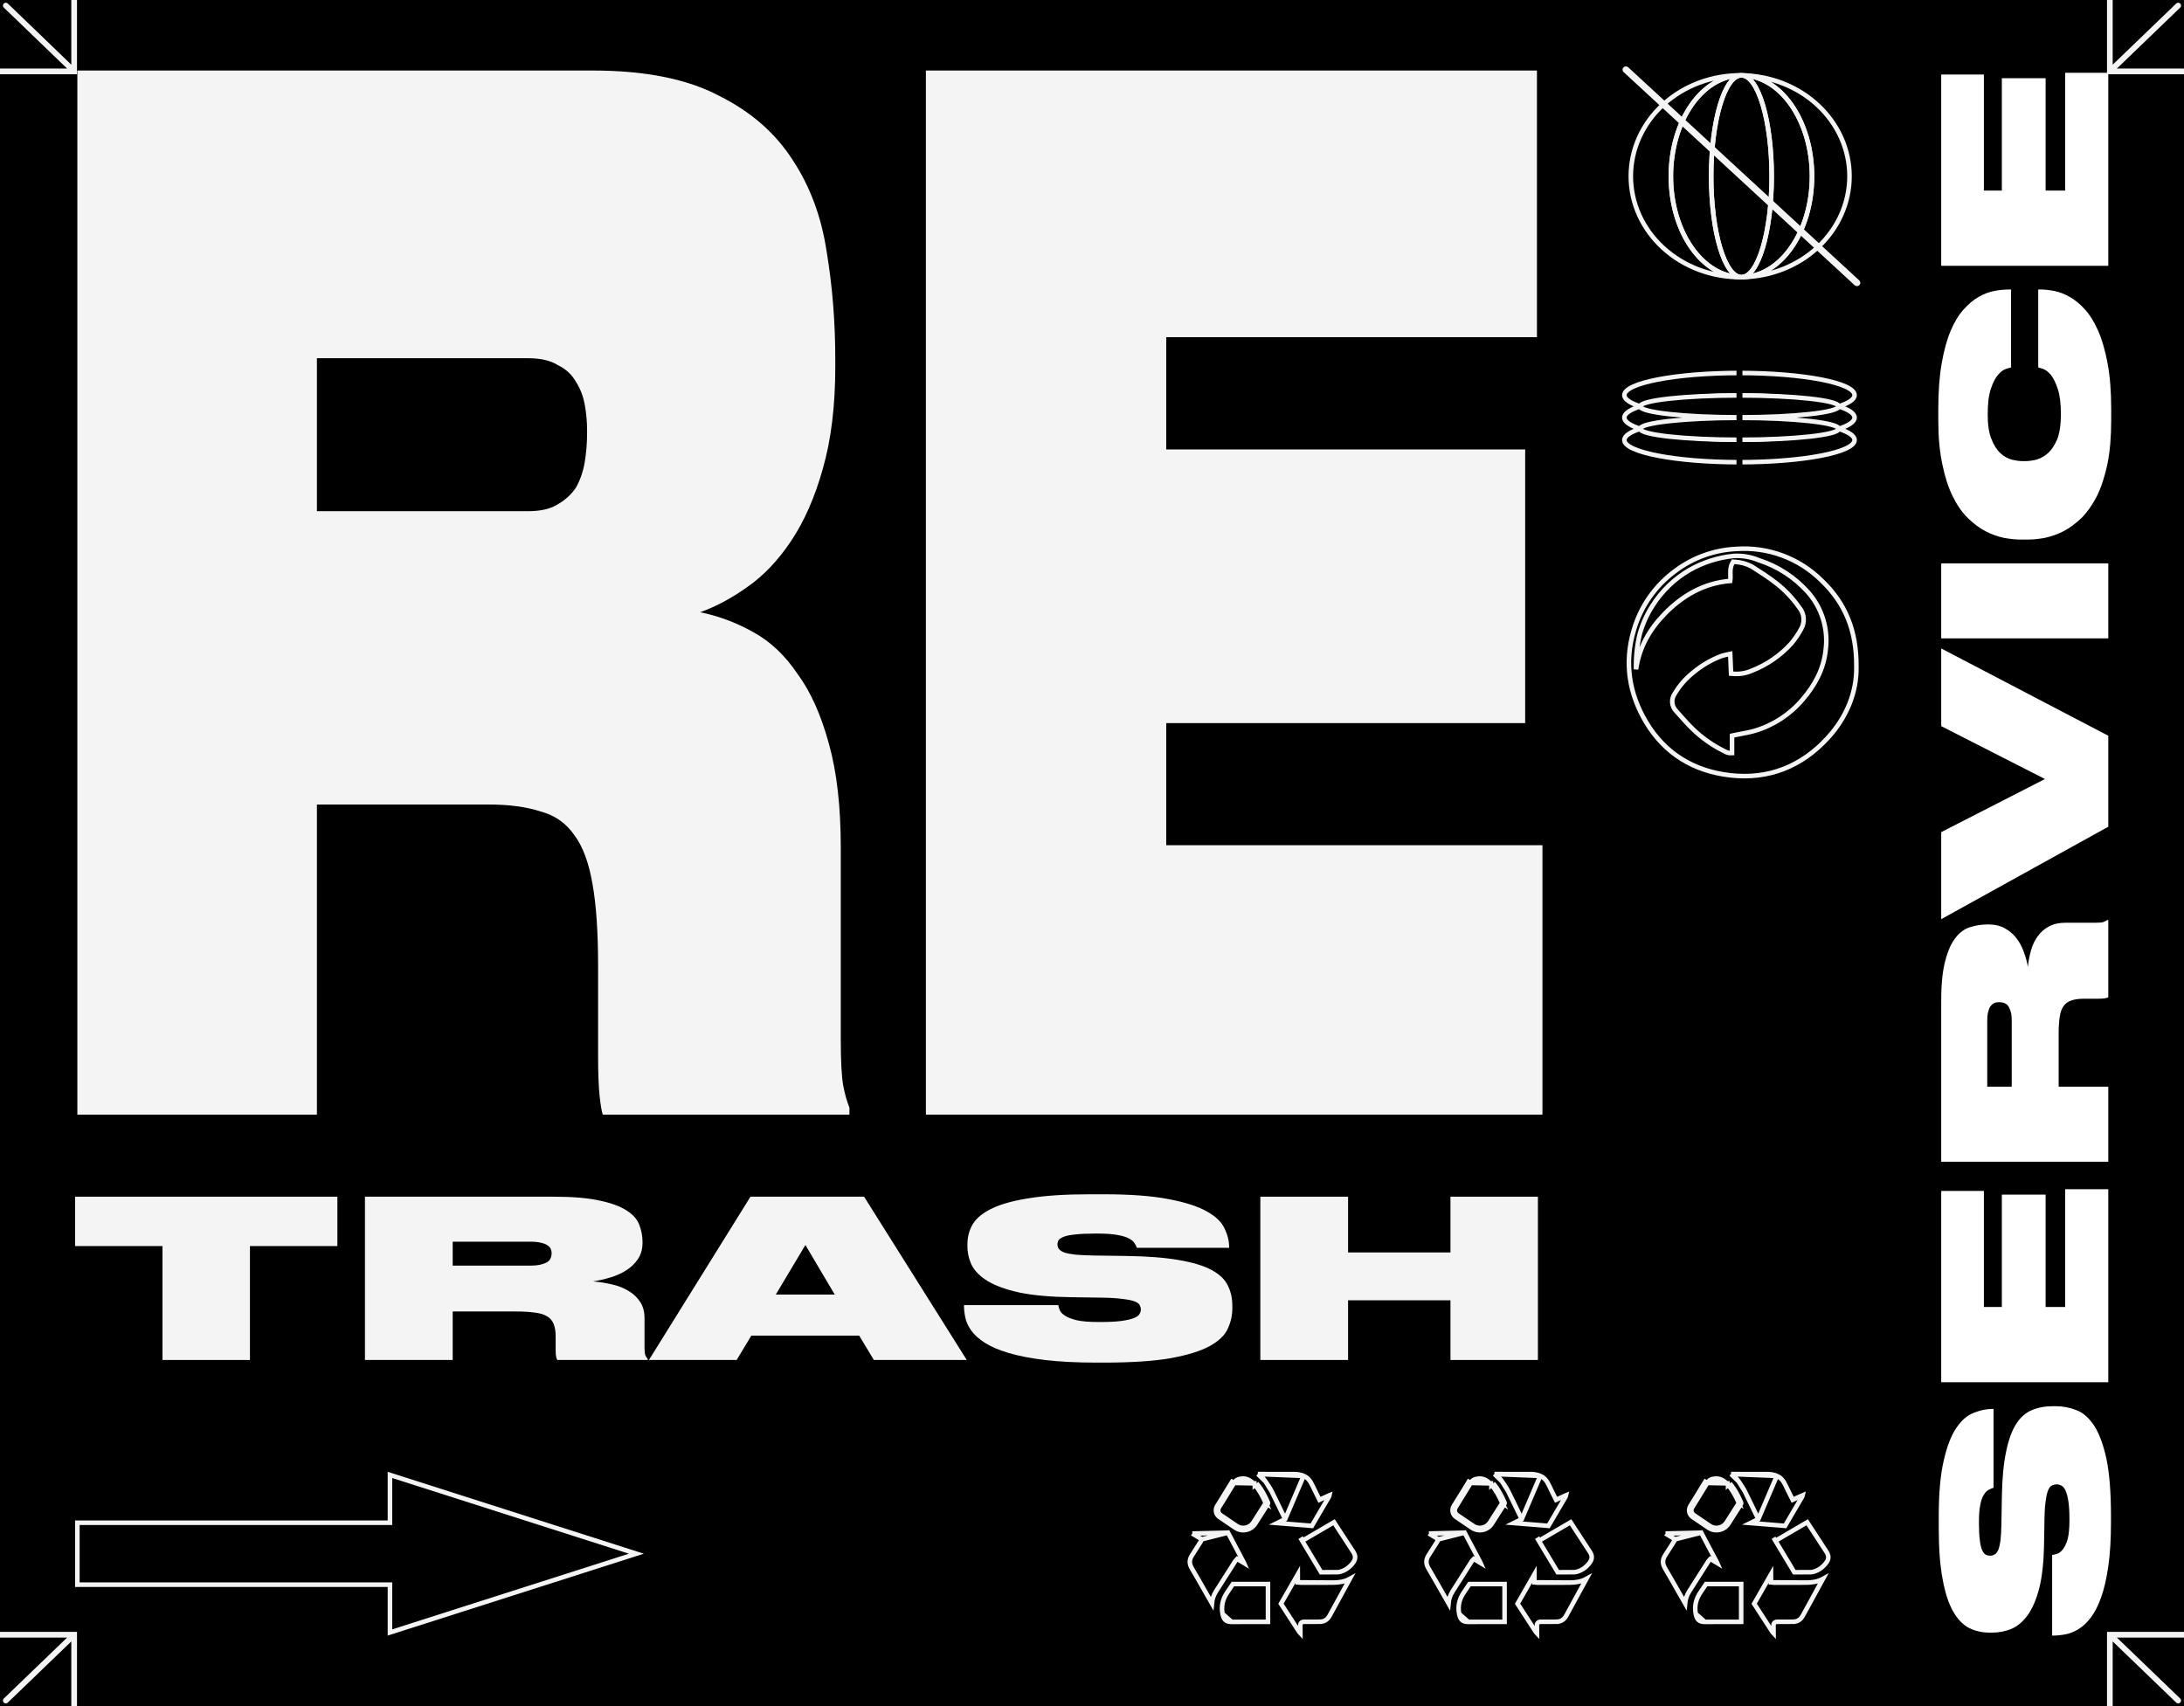 <svg width="960" height="750" viewBox="0 0 960 750" fill="none" xmlns="http://www.w3.org/2000/svg">
<rect x="0" y="0" width="960" height="750" fill="#808080" stroke="none"/>
<g clip-path="url(#clip0_58_67)">
<rect width="960" height="750" fill="black"/>
<path d="M139.299 224.718H232.17C237.694 224.718 242.067 223.69 245.289 221.633C248.741 219.577 251.388 217.109 253.229 214.23C255.071 210.94 256.337 207.238 257.027 203.125C257.718 199.012 258.063 194.694 258.063 190.169V189.552C258.063 185.44 257.718 181.532 257.027 177.831C256.337 174.129 255.071 170.839 253.229 167.96C251.388 164.669 248.741 162.202 245.289 160.556C242.067 158.5 237.694 157.472 232.17 157.472H139.299V224.718ZM307.778 269.137C315.834 270.782 323.544 273.661 330.909 277.774C338.505 281.887 345.064 288.056 350.588 296.282C356.342 304.097 360.945 314.379 364.398 327.129C367.85 339.468 369.576 354.685 369.576 372.782V457.302C369.576 466.351 369.922 472.931 370.612 477.044C371.303 480.746 372.223 484.036 373.374 486.915V490H264.968C264.507 488.766 264.047 486.093 263.587 481.98C263.126 477.867 262.896 471.698 262.896 463.472V424.605C262.896 409.798 262.091 397.871 260.48 388.823C258.868 379.363 256.222 372.165 252.539 367.23C248.856 361.883 243.908 358.387 237.693 356.742C231.479 354.685 223.769 353.657 214.562 353.657H139.299V490H34V31H260.48C283.496 31 302.024 34.702 316.064 42.105C330.104 49.097 340.921 58.556 348.517 70.484C356.112 82 361.06 95.367 363.362 110.585C365.894 125.802 367.16 141.637 367.16 158.089V161.173C367.16 178.448 365.318 193.46 361.636 206.21C358.183 218.548 353.58 229.036 347.826 237.673C342.072 246.31 335.627 253.097 328.492 258.032C321.588 262.968 314.683 266.669 307.778 269.137Z" fill="#F4F4F4"/>
<path d="M675.583 31V148.218H512.628V197.573H670.405V317.875H512.628V371.548H678V490H406.984V31H675.583Z" fill="#F4F4F4"/>
<path d="M71.433 547.769H33V526.061H148.299V547.769H109.866V597.842H71.433V547.769Z" fill="#F4F4F4"/>
<path d="M198.984 556.356H232.992C235.015 556.356 236.616 556.195 237.796 555.874C239.06 555.552 240.03 555.166 240.704 554.716C241.378 554.201 241.842 553.622 242.095 552.979C242.347 552.336 242.474 551.661 242.474 550.953V550.857C242.474 550.213 242.347 549.602 242.095 549.023C241.842 548.445 241.378 547.93 240.704 547.48C240.03 546.965 239.06 546.579 237.796 546.322C236.616 546 235.015 545.84 232.992 545.84H198.984V556.356ZM260.679 563.302C263.629 563.56 266.452 564.01 269.149 564.653C271.931 565.296 274.333 566.261 276.356 567.548C278.463 568.77 280.148 570.378 281.413 572.372C282.677 574.301 283.309 576.681 283.309 579.511V592.729C283.309 594.144 283.435 595.173 283.688 595.816C283.941 596.395 284.278 596.91 284.7 597.36V597.842H245.002C244.834 597.649 244.665 597.231 244.497 596.588C244.328 595.945 244.244 594.98 244.244 593.694V587.615C244.244 585.3 243.949 583.435 243.359 582.02C242.769 580.54 241.8 579.415 240.451 578.643C239.103 577.807 237.29 577.26 235.015 577.003C232.739 576.681 229.916 576.52 226.544 576.52H198.984V597.842H160.424V526.061H243.359C251.787 526.061 258.572 526.64 263.713 527.798C268.855 528.891 272.816 530.371 275.597 532.236C278.378 534.037 280.191 536.127 281.033 538.507C281.961 540.887 282.424 543.363 282.424 545.936V546.419C282.424 549.12 281.75 551.468 280.401 553.462C279.137 555.391 277.451 557.031 275.344 558.382C273.237 559.733 270.877 560.794 268.265 561.566C265.736 562.338 263.208 562.917 260.679 563.302Z" fill="#F4F4F4"/>
<path d="M354.025 547.287L341.003 569.091H366.92L354.025 547.287ZM377.666 587.133H330.257L323.809 597.842H285.25L329.878 526.061H379.816L424.949 597.842H384.114L377.666 587.133Z" fill="#F4F4F4"/>
<path d="M482.136 599C473.286 599 465.658 598.614 459.253 597.842C452.931 597.07 447.622 596.041 443.323 594.755C439.025 593.468 435.569 591.989 432.956 590.317C430.344 588.645 428.363 586.876 427.014 585.01C425.666 583.145 424.781 581.28 424.36 579.415C423.938 577.485 423.727 575.684 423.727 574.012V573.722H465.195C465.279 574.365 465.49 575.105 465.827 575.941C466.164 576.777 466.922 577.581 468.102 578.353C469.282 579.125 471.01 579.801 473.286 580.379C475.646 580.894 478.849 581.151 482.894 581.151H483.653C487.53 581.151 490.648 580.99 493.008 580.669C495.368 580.347 497.18 579.929 498.444 579.415C499.709 578.9 500.509 578.321 500.846 577.678C501.268 577.035 501.479 576.392 501.479 575.748C501.479 575.041 501.31 574.365 500.973 573.722C500.636 573.079 499.877 572.532 498.697 572.082C497.517 571.632 495.789 571.278 493.514 571.021C491.322 570.699 488.33 570.506 484.538 570.442L471.01 570.249C461.739 570.12 454.154 569.445 448.254 568.223C442.354 566.937 437.676 565.264 434.221 563.206C430.849 561.148 428.489 558.8 427.141 556.163C425.877 553.526 425.244 550.728 425.244 547.769V546.997C425.244 543.717 426.045 540.726 427.647 538.025C429.332 535.323 432.24 533.008 436.37 531.078C440.5 529.149 446.02 527.669 452.931 526.64C459.843 525.547 468.566 525 479.101 525H485.043C496.843 525 506.367 525.708 513.615 527.123C520.864 528.473 526.469 530.274 530.43 532.525C534.391 534.712 537.004 537.221 538.268 540.051C539.617 542.817 540.291 545.582 540.291 548.348V548.541H499.709C499.54 547.898 499.203 547.223 498.697 546.515C498.276 545.743 497.433 545.036 496.169 544.392C494.989 543.749 493.261 543.235 490.985 542.849C488.794 542.463 485.928 542.27 482.388 542.27H481.503C477.879 542.27 474.972 542.399 472.78 542.656C470.589 542.849 468.903 543.17 467.723 543.621C466.543 544.071 465.743 544.585 465.321 545.164C464.984 545.743 464.815 546.386 464.815 547.094C464.815 547.801 465.026 548.445 465.448 549.023C465.869 549.602 466.628 550.117 467.723 550.567C468.903 550.953 470.547 551.275 472.654 551.532C474.761 551.725 477.5 551.854 480.871 551.918L494.778 552.111C504.386 552.239 512.225 552.851 518.293 553.944C524.361 554.973 529.123 556.42 532.579 558.286C536.035 560.151 538.395 562.402 539.659 565.039C541.007 567.676 541.682 570.667 541.682 574.012V575.169C541.682 578.257 541.007 581.248 539.659 584.142C538.395 586.972 535.74 589.513 531.694 591.764C527.648 593.951 521.917 595.72 514.5 597.07C507.083 598.357 497.264 599 485.043 599H482.136Z" fill="#F4F4F4"/>
<path d="M554 526.061H592.56V550.567H637.567V526.061H676V597.842H637.567V571.6H592.56V597.842H554V526.061Z" fill="#F4F4F4"/>
<path d="M734.465 77.483C734.465 52.984 748.357 33.128 765.489 33.128C759.128 33.058 752.815 34.154 746.916 36.351C741.017 38.549 735.65 41.804 731.125 45.93C726.6 50.055 723.007 54.968 720.555 60.384C718.103 65.8 716.841 71.611 716.841 77.48C716.841 83.349 718.103 89.16 720.555 94.576C723.007 99.992 726.6 104.905 731.125 109.03C735.65 113.156 741.017 116.411 746.916 118.609C752.815 120.806 759.128 121.902 765.489 121.832C748.336 121.832 734.465 101.976 734.465 77.483Z" stroke="#F4F4F4" stroke-width="2" stroke-miterlimit="10"/>
<path d="M765.466 33.127C782.557 33.127 796.484 52.983 796.484 77.482C796.484 101.981 782.592 121.831 765.466 121.831C778.116 121.691 790.197 116.957 799.089 108.655C807.981 100.352 812.968 89.151 812.968 77.479C812.968 65.807 807.981 54.605 799.089 46.303C790.197 38 778.116 33.266 765.466 33.127Z" stroke="#F4F4F4" stroke-width="2" stroke-miterlimit="10"/>
<path d="M752.161 77.482C752.161 52.983 758.116 33.127 765.465 33.127C748.333 33.127 734.441 52.983 734.441 77.482C734.441 101.981 748.333 121.831 765.465 121.831C758.116 121.831 752.161 101.974 752.161 77.482Z" stroke="#F4F4F4" stroke-width="2" stroke-miterlimit="10"/>
<path d="M796.484 77.482C796.484 52.983 782.592 33.127 765.466 33.127C772.808 33.127 778.763 52.983 778.763 77.482C778.763 101.981 772.808 121.831 765.466 121.831C782.592 121.831 796.484 101.974 796.484 77.482Z" stroke="#F4F4F4" stroke-width="2" stroke-miterlimit="10"/>
<path d="M765.459 121.837C772.803 121.837 778.756 101.979 778.756 77.482C778.756 52.985 772.803 33.127 765.459 33.127C758.115 33.127 752.162 52.985 752.162 77.482C752.162 101.979 758.115 121.837 765.459 121.837Z" stroke="#F4F4F4" stroke-width="2" stroke-miterlimit="10"/>
<path d="M715.03 30.316C714.84 30.141 714.533 30.141 714.343 30.316C714.154 30.491 714.154 30.775 714.343 30.95L815.896 124.644C816.085 124.819 816.393 124.819 816.582 124.644C816.772 124.469 816.772 124.185 816.582 124.01L715.03 30.316Z" stroke="#F4F4F4" stroke-width="2" stroke-miterlimit="10"/>
<path d="M32.594 0V31.387H0M2.558 2.45L31.61 30.425" stroke="#F4F4F4" stroke-width="2.5" stroke-linecap="round"/>
<path d="M927.406 0V31.387H960M957.442 2.45L928.39 30.425" stroke="#F4F4F4" stroke-width="2.5" stroke-linecap="round"/>
<path d="M927.406 750V718.613H960M957.442 747.55L928.39 719.575" stroke="#F4F4F4" stroke-width="2.5" stroke-linecap="round"/>
<path d="M32.594 750V718.613H0M2.558 747.55L31.61 719.575" stroke="#F4F4F4" stroke-width="2.5" stroke-linecap="round"/>
<path d="M815.205 183.572C815.205 181.773 812.658 180.09 808.236 178.639C799.444 181.517 783.202 183.451 764.602 183.451C746.003 183.451 729.767 181.517 720.968 178.639C716.546 180.09 714 181.773 714 183.572C714 185.372 716.546 187.06 720.968 188.506C729.76 185.628 746.003 183.693 764.602 183.693C783.202 183.693 799.444 185.628 808.236 188.506C812.658 187.06 815.205 185.372 815.205 183.572Z" fill="black" stroke="#F4F4F4" stroke-width="2"/>
<path d="M720.975 188.506C716.553 189.957 714.006 191.635 714.006 193.439C714.006 198.818 736.657 203.181 764.602 203.181C792.547 203.181 815.204 198.828 815.204 193.439C815.204 191.635 812.658 189.952 808.236 188.506C799.444 191.384 783.202 193.319 764.602 193.319C746.002 193.319 729.767 191.369 720.975 188.506Z" fill="black" stroke="#F4F4F4" stroke-width="2"/>
<path d="M764.603 193.319C788.701 193.319 808.236 191.164 808.236 188.506C808.236 185.848 788.701 183.693 764.603 183.693C740.504 183.693 720.969 185.848 720.969 188.506C720.969 191.164 740.504 193.319 764.603 193.319Z" fill="black" stroke="#F4F4F4" stroke-width="2"/>
<path d="M808.236 178.638C812.658 177.187 815.204 175.509 815.204 173.709C815.204 168.326 792.547 163.963 764.602 163.963C736.657 163.963 714.006 168.316 714.006 173.709C714.006 175.509 716.553 177.192 720.975 178.638C729.767 175.76 746.009 173.83 764.609 173.83C783.208 173.83 799.444 175.76 808.236 178.638Z" fill="black" stroke="#F4F4F4" stroke-width="2"/>
<path d="M764.603 183.452C788.701 183.452 808.236 181.297 808.236 178.639C808.236 175.981 788.701 173.826 764.603 173.826C740.504 173.826 720.969 175.981 720.969 178.639C720.969 181.297 740.504 183.452 764.603 183.452Z" fill="black" stroke="#F4F4F4" stroke-width="2"/>
<path d="M764.602 153.966C764.257 153.966 763.926 154.068 763.681 154.249C763.437 154.431 763.3 154.677 763.3 154.933V212.216C763.3 212.473 763.437 212.719 763.681 212.9C763.926 213.082 764.257 213.184 764.602 213.184C764.948 213.184 765.279 213.082 765.523 212.9C765.768 212.719 765.905 212.473 765.905 212.216V154.928C765.905 154.672 765.768 154.426 765.523 154.244C765.279 154.063 764.948 153.961 764.602 153.961V153.966Z" fill="black"/>
<path d="M719.14 294.225C719.009 289.112 719.531 284.001 720.695 279.015C721.911 274.553 723.797 270.301 726.29 266.403L726.29 266.403L726.294 266.396C730.365 259.914 735.94 254.506 742.548 250.632C748.521 247.221 755.142 245.096 761.987 244.392C765.785 244.15 769.587 244.789 773.097 246.257L773.136 246.273L773.175 246.286C781.497 248.976 788.948 253.837 794.757 260.365C797.799 263.813 800.063 267.873 801.395 272.271C802.728 276.67 803.097 281.303 802.479 285.856L802.477 285.87L802.476 285.883C801.577 294.19 797.781 301.183 792.372 307.48L792.366 307.487C786.862 314.019 779.566 318.8 771.374 321.243L771.374 321.243C769.507 321.8 767.602 322.16 765.542 322.548C764.453 322.754 763.321 322.967 762.128 323.223L761.337 323.392V324.2V331.069C760.196 331.154 759.05 330.879 758.066 330.272L758.024 330.246L757.98 330.225C752.833 327.712 748.12 324.399 744.014 320.41L744.009 320.405C742.149 318.623 740.443 316.7 738.709 314.744C738.093 314.05 737.473 313.351 736.842 312.653L736.824 312.634L736.806 312.615C735.807 311.621 735.192 310.306 735.07 308.903C734.948 307.501 735.327 306.1 736.14 304.949L736.163 304.916L736.184 304.882C738.191 301.497 740.779 298.491 743.83 296.001L743.839 295.994L743.848 295.986C747.651 292.731 751.987 290.155 756.667 288.371C757.94 287.992 759.23 287.677 760.534 287.428C760.581 288.509 760.627 289.537 760.672 290.545C760.742 292.112 760.81 293.633 760.875 295.237L760.91 296.119L761.79 296.193C764.617 296.431 767.458 295.96 770.056 294.823C776.647 292.246 782.553 288.182 787.311 282.949L787.324 282.935L787.336 282.921C789.03 280.913 790.509 278.733 791.75 276.419C792.583 274.952 792.944 273.265 792.787 271.586C792.63 269.919 791.968 268.34 790.891 267.059C788.08 263.046 784.693 259.467 780.839 256.439L780.838 256.438C777.436 253.775 773.76 251.428 770.157 249.128L770.047 249.057L770.009 249.033L769.97 249.013C767.638 247.801 765.072 247.107 762.446 246.977L761.827 246.946L761.524 247.487C760.639 249.069 760.586 250.657 760.614 252.076C760.619 252.308 760.626 252.533 760.632 252.754C760.659 253.684 760.683 254.528 760.555 255.371C749.043 256.28 739.492 261.812 731.618 269.927C724.982 276.766 720.479 284.735 719.14 294.225ZM736.63 250.795C727.68 257.262 721.163 266.542 718.122 277.148C713.915 291.384 716.091 304.888 723.512 317.385L723.512 317.386C731.827 331.356 744.651 339.037 760.626 340.83C777.595 342.748 792.038 336.807 803.43 324.369L803.43 324.368C811.843 315.178 816.246 304.063 815.989 292.92C816.092 277.161 811.082 265.095 800.746 255.241C795.851 250.372 789.966 246.608 783.489 244.204C777.013 241.801 770.095 240.813 763.204 241.308C753.597 241.753 744.343 245.057 736.63 250.795Z" stroke="#F4F4F4" stroke-width="2"/>
<path d="M927.901 669.063C927.901 676.629 927.507 683.15 926.717 688.627C925.927 694.031 924.874 698.571 923.558 702.246C922.242 705.921 920.729 708.876 919.018 711.109C917.307 713.343 915.498 715.037 913.59 716.19C911.681 717.343 909.773 718.099 907.865 718.46C905.891 718.82 904.049 719 902.338 719L902.042 719L902.042 683.547C902.7 683.475 903.456 683.295 904.312 683.006C905.167 682.718 905.99 682.07 906.779 681.061C907.569 680.052 908.26 678.575 908.852 676.629C909.378 674.611 909.642 671.873 909.642 668.414L909.642 667.766C909.642 664.451 909.477 661.785 909.148 659.767C908.819 657.75 908.391 656.2 907.865 655.119C907.339 654.038 906.746 653.354 906.088 653.066C905.43 652.705 904.772 652.525 904.114 652.525C903.39 652.525 902.7 652.669 902.042 652.958C901.384 653.246 900.824 653.894 900.364 654.903C899.903 655.912 899.541 657.389 899.278 659.335C898.949 661.208 898.752 663.766 898.686 667.009L898.488 678.575C898.357 686.501 897.666 692.987 896.416 698.031C895.1 703.075 893.389 707.074 891.283 710.029C889.178 712.911 886.776 714.929 884.078 716.082C881.38 717.162 878.518 717.703 875.491 717.703L874.701 717.703C871.345 717.703 868.286 717.018 865.522 715.649C862.758 714.208 860.39 711.722 858.416 708.191C856.442 704.66 854.928 699.94 853.875 694.031C852.757 688.123 852.197 680.664 852.197 671.657L852.197 666.577C852.197 656.488 852.921 648.346 854.369 642.149C855.751 635.952 857.593 631.16 859.896 627.773C862.133 624.386 864.7 622.152 867.595 621.071C870.424 619.918 873.254 619.342 876.083 619.342L876.281 619.342L876.281 654.038C875.623 654.183 874.932 654.471 874.208 654.903C873.418 655.263 872.694 655.984 872.036 657.065C871.378 658.074 870.852 659.551 870.457 661.497C870.062 663.37 869.865 665.82 869.865 668.847L869.865 669.603C869.865 672.702 869.997 675.188 870.26 677.061C870.457 678.935 870.786 680.376 871.247 681.385C871.707 682.394 872.234 683.078 872.826 683.439C873.418 683.727 874.076 683.871 874.8 683.871C875.524 683.871 876.182 683.691 876.774 683.331C877.366 682.97 877.893 682.322 878.353 681.385C878.748 680.376 879.077 678.971 879.34 677.17C879.538 675.368 879.669 673.026 879.735 670.144L879.932 658.254C880.064 650.039 880.689 643.338 881.808 638.149C882.861 632.961 884.341 628.89 886.249 625.935C888.158 622.981 890.461 620.963 893.158 619.882C895.856 618.729 898.916 618.153 902.338 618.153L903.522 618.153C906.681 618.153 909.74 618.729 912.701 619.882C915.597 620.963 918.196 623.233 920.499 626.692C922.736 630.151 924.545 635.051 925.927 641.392C927.243 647.733 927.901 656.128 927.901 666.577L927.901 669.063Z" fill="white"/>
<path d="M853.283 523.528L872.036 523.528L872.036 574.546L879.932 574.546L879.932 525.149L899.179 525.149L899.179 574.546L907.766 574.546L907.766 522.771L926.717 522.771L926.717 607.621L853.283 607.621L853.283 523.528Z" fill="white"/>
<path d="M884.275 477.724L884.275 448.648C884.275 446.919 884.111 445.549 883.782 444.541C883.453 443.46 883.058 442.631 882.597 442.055C882.071 441.478 881.479 441.082 880.821 440.866C880.163 440.649 879.472 440.541 878.748 440.541L878.649 440.541C877.991 440.541 877.366 440.649 876.774 440.866C876.182 441.082 875.655 441.478 875.195 442.055C874.668 442.631 874.274 443.46 874.01 444.541C873.681 445.549 873.517 446.919 873.517 448.648L873.517 477.724L884.275 477.724ZM891.382 424.977C891.645 422.454 892.106 420.04 892.764 417.735C893.422 415.357 894.409 413.303 895.725 411.573C896.975 409.772 898.62 408.331 900.66 407.25C902.634 406.169 905.068 405.629 907.964 405.629L921.486 405.629C922.933 405.629 923.986 405.52 924.644 405.304C925.236 405.088 925.763 404.8 926.223 404.44L926.717 404.44L926.717 438.38C926.519 438.524 926.092 438.668 925.434 438.812C924.776 438.956 923.789 439.028 922.473 439.028L916.255 439.028C913.886 439.028 911.977 439.28 910.53 439.785C909.016 440.289 907.865 441.118 907.075 442.271C906.22 443.424 905.661 444.973 905.397 446.919C905.068 448.864 904.904 451.278 904.904 454.161L904.904 477.724L926.717 477.724L926.717 510.691L853.283 510.691L853.283 439.785C853.283 432.579 853.875 426.778 855.06 422.382C856.178 417.987 857.692 414.6 859.6 412.222C861.442 409.844 863.581 408.295 866.016 407.574C868.45 406.782 870.984 406.385 873.616 406.385L874.109 406.385C876.873 406.385 879.274 406.962 881.314 408.115C883.288 409.196 884.966 410.637 886.348 412.438C887.73 414.24 888.816 416.257 889.605 418.491C890.395 420.653 890.987 422.815 891.382 424.977Z" fill="white"/>
<path d="M926.717 363.423L853.283 404.065L853.283 365.801L898.883 342.454L853.283 319.215L853.283 285.059L926.717 323.43L926.717 363.423Z" fill="white"/>
<path d="M926.717 247.659L926.717 280.626L853.283 280.626L853.283 247.659L926.717 247.659Z" fill="white"/>
<path d="M928 184.768C928 192.19 927.441 198.639 926.322 204.116C925.138 209.592 923.591 214.276 921.683 218.167C919.709 221.987 917.472 225.157 914.971 227.679C912.405 230.129 909.773 232.075 907.075 233.516C904.312 234.885 901.581 235.858 898.883 236.435C896.185 236.939 893.652 237.191 891.283 237.191L888.322 237.191C886.019 237.191 883.519 236.939 880.821 236.435C878.057 235.858 875.359 234.885 872.727 233.516C870.029 232.075 867.43 230.129 864.93 227.679C862.429 225.229 860.225 222.059 858.317 218.167C856.409 214.276 854.895 209.592 853.777 204.116C852.592 198.639 852 192.19 852 184.768L852 179.904C852 172.121 852.493 165.42 853.48 159.799C854.468 154.107 855.784 149.315 857.429 145.423C859.074 141.532 860.982 138.398 863.153 136.02C865.259 133.642 867.463 131.804 869.766 130.507C872.003 129.21 874.274 128.345 876.577 127.913C878.88 127.481 880.985 127.265 882.893 127.265L883.979 127.265L883.979 161.529C883.584 161.601 882.828 161.817 881.709 162.177C880.59 162.538 879.439 163.402 878.255 164.771C877.07 166.141 876.017 168.194 875.096 170.933C874.175 173.671 873.714 177.454 873.714 182.282C873.714 186.822 874.274 190.425 875.392 193.091C876.445 195.757 877.761 197.811 879.34 199.252C880.919 200.693 882.597 201.63 884.374 202.062C886.151 202.495 887.73 202.711 889.112 202.711L890.197 202.711C891.645 202.711 893.29 202.495 895.132 202.062C896.909 201.558 898.62 200.585 900.265 199.144C901.844 197.703 903.193 195.649 904.312 192.983C905.364 190.244 905.891 186.641 905.891 182.174C905.891 177.418 905.43 173.671 904.509 170.933C903.588 168.194 902.568 166.141 901.449 164.771C900.265 163.402 899.146 162.538 898.094 162.177C896.975 161.817 896.251 161.601 895.922 161.529L895.922 127.265L897.106 127.265C898.817 127.265 900.791 127.481 903.029 127.913C905.2 128.345 907.437 129.21 909.74 130.507C912.043 131.804 914.281 133.642 916.452 136.02C918.623 138.398 920.565 141.532 922.275 145.423C923.986 149.315 925.368 154.107 926.421 159.799C927.474 165.42 928 172.121 928 179.904L928 184.768Z" fill="white"/>
<path d="M853.283 32.757L872.036 32.757L872.036 83.775L879.932 83.775L879.932 34.378L899.179 34.378L899.179 83.775L907.766 83.775L907.766 32L926.717 32L926.717 116.85L853.283 116.85L853.283 32.757Z" fill="white"/>
<path d="M564.903 667.816L564.003 668.251C563.7 668.398 563.407 668.538 563.12 668.676C562.513 668.967 561.936 669.243 561.363 669.53C562.095 669.589 562.827 669.646 563.561 669.704L563.564 669.704C564.367 669.767 565.172 669.83 565.977 669.895C569.532 670.176 573.087 670.467 576.642 670.768C577.529 669.23 578.431 667.698 579.33 666.172C579.647 665.633 579.963 665.096 580.279 664.558C581.54 662.408 582.803 660.259 584.068 658.112C584.241 657.818 584.35 657.56 584.4 657.318C584.137 657.429 583.87 657.547 583.591 657.671C582.953 657.956 582.321 658.246 581.671 658.544C581.406 658.665 581.139 658.787 580.867 658.912L579.982 659.315L579.554 658.442C579.246 657.814 578.932 657.187 578.618 656.558C578.031 655.386 577.445 654.213 576.896 653.039C575.967 651.055 574.875 649.55 573.029 648.798L564.903 667.816ZM564.903 667.816L564.467 666.915C563.934 665.814 563.407 664.716 562.882 663.621C561.573 660.893 560.276 658.19 558.923 655.521L564.903 667.816ZM552.913 648C558.264 648.001 563.614 648.004 568.965 648.009L568.969 648.009C570.359 648.005 571.738 648.273 573.029 648.798L552.913 648ZM552.913 648C554.188 648.812 555.319 649.864 556.24 651.233L552.913 648ZM568.966 647.009V647.01V647.009ZM558.923 655.521C558.26 654.212 557.426 652.983 556.638 651.821C556.503 651.623 556.371 651.427 556.24 651.233L558.923 655.521Z" stroke="#F4F4F4" stroke-width="2"/>
<path d="M528.301 676.68L527.851 677.515C527.84 677.536 527.825 677.564 527.809 677.596C527.754 677.701 527.675 677.854 527.599 677.971C526.366 679.915 525.133 681.857 523.898 683.798C523.279 684.773 523.004 685.683 523 686.563C522.996 687.446 523.266 688.383 523.869 689.41L523.87 689.41C526.108 693.222 528.296 697.068 530.479 700.907C531.221 702.21 531.962 703.513 532.705 704.814C532.871 702.969 533.462 701.187 534.551 699.488L534.551 699.488C536.407 696.593 538.247 693.69 540.088 690.785C541.025 689.308 541.961 687.83 542.901 686.353L542.919 686.324L542.939 686.297C543.045 686.152 543.161 686.014 543.285 685.884L543.843 685.299L544.532 685.722C544.862 685.924 545.18 686.122 545.491 686.316C545.959 686.609 546.413 686.892 546.87 687.165C546.825 687.06 546.775 686.956 546.721 686.854L546.72 686.851C545.667 684.858 544.606 682.861 543.544 680.862C542.288 678.497 541.031 676.13 539.786 673.767C539.786 673.767 539.786 673.767 539.786 673.767L528.301 676.68ZM528.301 676.68L527.491 676.187C527.124 675.963 526.762 675.744 526.404 675.527C525.841 675.185 525.285 674.849 524.729 674.508L524.728 674.507C524.636 674.451 524.544 674.399 524.468 674.357L524.464 674.354C524.385 674.31 524.323 674.274 524.263 674.239C524.195 674.197 524.147 674.165 524.113 674.139M528.301 676.68L524.113 674.139M524.113 674.139C524.143 674.137 524.179 674.136 524.225 674.134C524.24 674.134 524.258 674.133 524.279 674.133C524.327 674.132 524.386 674.13 524.437 674.128C529.551 674.011 534.667 673.894 539.782 673.761L524.113 674.139ZM523.944 674.294C523.944 674.294 523.944 674.294 523.945 674.294L523.944 674.294Z" stroke="#F4F4F4" stroke-width="2"/>
<path d="M570.466 695.587V694.694C570.466 694.326 570.467 693.965 570.468 693.61C570.47 693.08 570.472 692.561 570.469 692.043C567.986 696.354 565.515 700.67 563.055 704.991C565.747 709.167 568.45 713.336 571.162 717.499C571.288 717.682 571.429 717.855 571.585 718.015C571.579 717.52 571.582 717.056 571.584 716.602C571.588 715.943 571.592 715.305 571.57 714.623L571.57 714.623C571.561 714.341 571.566 713.781 571.988 713.359C572.401 712.946 572.953 712.929 573.223 712.929H573.232V712.929C575.551 712.949 577.862 712.958 580.168 712.912L580.168 712.911C581.183 712.891 582.01 712.645 582.694 712.211C583.382 711.776 583.98 711.118 584.482 710.193C586.939 705.666 589.418 701.15 591.896 696.636C592.364 695.782 592.833 694.929 593.301 694.075C591.055 695.326 588.579 695.66 586.184 695.696L570.466 695.587ZM570.466 695.587L571.354 695.687M570.466 695.587L571.354 695.687M571.354 695.687C571.425 695.695 571.474 695.702 571.521 695.708C571.537 695.71 571.552 695.712 571.568 695.714L571.568 695.714C571.624 695.721 571.718 695.734 571.827 695.734L571.828 695.734M571.354 695.687L571.828 695.734M571.828 695.734C573.218 695.732 574.61 695.734 576.004 695.737M571.828 695.734L576.004 695.737M576.004 695.737C579.392 695.742 582.791 695.748 586.184 695.696L576.004 695.737Z" stroke="#F4F4F4" stroke-width="2"/>
<path d="M541.387 712.977L541.387 712.977C545.231 712.933 549.077 712.942 552.916 712.951C554.396 712.954 555.875 712.958 557.352 712.958V696.336C552.207 696.328 547.061 696.332 541.914 696.35C541.556 696.866 541.209 697.391 540.855 697.929C540.835 697.96 540.814 697.991 540.794 698.022C540.406 698.611 540.008 699.212 539.589 699.805C537.522 702.751 536.706 705.916 537.384 709.445L541.387 712.977ZM541.387 712.977C540.058 712.993 539.227 712.689 538.667 712.191M541.387 712.977L538.667 712.191M538.667 712.191C538.091 711.679 537.65 710.828 537.384 709.445L538.667 712.191Z" stroke="#F4F4F4" stroke-width="2"/>
<path d="M571.254 677.366L571.64 677.127L572.104 676.839C572.106 676.843 572.108 676.846 572.11 676.849L571.643 677.131L571.254 677.366ZM580.697 691.143C577.943 686.535 575.179 681.934 572.405 677.338L586.37 669.179C589.207 673.53 592.042 677.881 594.876 682.233L594.876 682.233C595.422 683.072 595.663 683.856 595.657 684.585C595.652 685.31 595.404 686.068 594.824 686.861C593.33 688.896 591.424 690.328 589.015 690.961C588.604 691.068 588.182 691.124 587.757 691.126L587.755 691.126C586.494 691.137 585.278 691.137 584.057 691.136C582.953 691.135 581.846 691.135 580.697 691.143Z" stroke="#F4F4F4" stroke-width="2"/>
<path d="M542.443 651.895L542.443 651.895C540.939 654.414 539.385 656.908 537.838 659.394C537.171 660.465 536.505 661.534 535.844 662.603L535.844 662.603C535.131 663.757 535.459 665.277 536.59 666.046L543.53 670.758C545.986 672.426 549.335 671.734 550.942 669.228L550.942 669.228C552.746 666.418 554.54 663.602 556.324 660.779L556.357 660.799C556.35 660.785 556.344 660.77 556.337 660.755M542.443 651.895L541.584 651.383C540.086 653.893 538.54 656.374 536.994 658.856C536.326 659.929 535.658 661.002 534.994 662.077C533.996 663.691 534.459 665.807 536.028 666.873L542.968 671.585C545.893 673.572 549.875 672.744 551.783 669.768C553.588 666.956 555.384 664.138 557.169 661.313M542.443 651.895C543.186 650.649 544.234 650.156 545.748 649.998L545.748 649.998C548.124 649.748 549.902 650.871 551.577 652.758M542.443 651.895L552.325 652.095M556.337 660.755C556.344 660.744 556.35 660.731 556.357 660.716C556.37 660.689 556.378 660.667 556.382 660.653C556.387 660.637 556.381 660.65 556.378 660.689C556.377 660.71 556.377 660.746 556.383 660.794C556.384 660.801 556.386 660.81 556.387 660.819L556.562 660.929L556.562 660.929L557.169 661.313M556.337 660.755C556.332 660.765 556.327 660.773 556.323 660.78L556.358 660.802C556.384 660.862 556.411 660.922 556.437 660.983M556.337 660.755C555.052 657.827 553.63 655.074 551.577 652.758M557.169 661.313L556.561 660.93L556.56 660.93L556.387 660.821C556.395 660.865 556.41 660.92 556.437 660.983M557.169 661.313C557.299 661.107 557.433 660.767 557.354 660.584C556.031 657.546 554.539 654.591 552.325 652.095M556.437 660.983C556.437 660.983 556.437 660.983 556.437 660.984L556.437 660.983C556.437 660.983 556.437 660.983 556.437 660.983ZM551.577 652.758C551.577 652.758 551.577 652.758 551.577 652.759L552.325 652.095M551.577 652.758L552.325 652.095" stroke="#F4F4F4" stroke-width="2"/>
<path d="M668.903 667.816L668.003 668.251C667.7 668.398 667.407 668.538 667.12 668.676C666.513 668.967 665.936 669.243 665.363 669.53C666.095 669.589 666.827 669.646 667.561 669.704L667.564 669.704C668.367 669.767 669.172 669.83 669.977 669.895C673.532 670.176 677.087 670.467 680.642 670.768C681.529 669.23 682.431 667.698 683.33 666.172C683.647 665.633 683.963 665.096 684.279 664.558C685.54 662.408 686.803 660.259 688.068 658.112C688.241 657.818 688.35 657.56 688.4 657.318C688.137 657.429 687.87 657.547 687.591 657.671C686.953 657.956 686.321 658.246 685.671 658.544C685.406 658.665 685.139 658.787 684.867 658.912L683.982 659.315L683.554 658.442C683.246 657.814 682.932 657.187 682.618 656.558C682.031 655.386 681.445 654.213 680.896 653.039C679.967 651.055 678.875 649.55 677.029 648.798L668.903 667.816ZM668.903 667.816L668.467 666.915C667.934 665.814 667.407 664.716 666.882 663.621C665.573 660.893 664.276 658.19 662.923 655.521L668.903 667.816ZM656.913 648C662.264 648.001 667.614 648.004 672.965 648.009L672.969 648.009C674.359 648.005 675.738 648.273 677.029 648.798L656.913 648ZM656.913 648C658.188 648.812 659.319 649.864 660.24 651.233L656.913 648ZM672.966 647.009V647.01V647.009ZM662.923 655.521C662.26 654.212 661.426 652.983 660.638 651.821C660.503 651.623 660.371 651.427 660.24 651.233L662.923 655.521Z" stroke="#F4F4F4" stroke-width="2"/>
<path d="M632.301 676.68L631.851 677.515C631.84 677.536 631.825 677.564 631.809 677.596C631.754 677.701 631.675 677.854 631.599 677.971C630.366 679.915 629.133 681.857 627.898 683.798C627.279 684.773 627.004 685.683 627 686.563C626.996 687.446 627.266 688.383 627.869 689.41L627.87 689.41C630.108 693.222 632.296 697.068 634.479 700.907C635.221 702.21 635.962 703.513 636.705 704.814C636.871 702.969 637.462 701.187 638.551 699.488L638.551 699.488C640.407 696.593 642.247 693.69 644.088 690.785C645.025 689.308 645.961 687.83 646.901 686.353L646.919 686.324L646.939 686.297C647.045 686.152 647.161 686.014 647.285 685.884L647.843 685.299L648.532 685.722C648.862 685.924 649.18 686.122 649.491 686.316C649.959 686.609 650.413 686.892 650.87 687.165C650.825 687.06 650.775 686.956 650.721 686.854L650.72 686.851C649.667 684.858 648.606 682.861 647.544 680.862C646.288 678.497 645.031 676.13 643.786 673.767C643.786 673.767 643.786 673.767 643.786 673.767L632.301 676.68ZM632.301 676.68L631.491 676.187C631.124 675.963 630.762 675.744 630.404 675.527C629.841 675.185 629.285 674.849 628.729 674.508L628.728 674.507C628.636 674.451 628.544 674.399 628.468 674.357L628.464 674.354C628.385 674.31 628.323 674.274 628.263 674.239C628.195 674.197 628.147 674.165 628.113 674.139M632.301 676.68L628.113 674.139M628.113 674.139C628.143 674.137 628.179 674.136 628.225 674.134C628.24 674.134 628.258 674.133 628.279 674.133C628.327 674.132 628.386 674.13 628.437 674.128C633.551 674.011 638.667 673.894 643.782 673.761L628.113 674.139ZM627.944 674.294C627.944 674.294 627.944 674.294 627.945 674.294L627.944 674.294Z" stroke="#F4F4F4" stroke-width="2"/>
<path d="M674.466 695.587V694.694C674.466 694.326 674.467 693.965 674.468 693.61C674.47 693.08 674.472 692.561 674.469 692.043C671.986 696.354 669.515 700.67 667.055 704.991C669.747 709.167 672.45 713.336 675.162 717.499C675.288 717.682 675.429 717.855 675.585 718.015C675.579 717.52 675.582 717.056 675.584 716.602C675.588 715.943 675.592 715.305 675.57 714.623L675.57 714.623C675.561 714.341 675.566 713.781 675.988 713.359C676.401 712.946 676.953 712.929 677.223 712.929H677.232V712.929C679.551 712.949 681.862 712.958 684.168 712.912L684.168 712.911C685.183 712.891 686.01 712.645 686.694 712.211C687.382 711.776 687.98 711.118 688.482 710.193C690.939 705.666 693.418 701.15 695.896 696.636C696.364 695.782 696.833 694.929 697.301 694.075C695.055 695.326 692.579 695.66 690.184 695.696L674.466 695.587ZM674.466 695.587L675.354 695.687M674.466 695.587L675.354 695.687M675.354 695.687C675.425 695.695 675.474 695.702 675.521 695.708C675.537 695.71 675.552 695.712 675.568 695.714L675.568 695.714C675.624 695.721 675.718 695.734 675.827 695.734L675.828 695.734M675.354 695.687L675.828 695.734M675.828 695.734C677.218 695.732 678.61 695.734 680.004 695.737M675.828 695.734L680.004 695.737M680.004 695.737C683.392 695.742 686.791 695.748 690.184 695.696L680.004 695.737Z" stroke="#F4F4F4" stroke-width="2"/>
<path d="M645.387 712.977L645.387 712.977C649.231 712.933 653.077 712.942 656.916 712.951C658.396 712.954 659.875 712.958 661.352 712.958V696.336C656.207 696.328 651.061 696.332 645.914 696.35C645.556 696.866 645.209 697.391 644.855 697.929C644.835 697.96 644.814 697.991 644.794 698.022C644.406 698.611 644.008 699.212 643.589 699.805C641.522 702.751 640.706 705.916 641.384 709.445L645.387 712.977ZM645.387 712.977C644.058 712.993 643.227 712.689 642.667 712.191M645.387 712.977L642.667 712.191M642.667 712.191C642.091 711.679 641.65 710.828 641.384 709.445L642.667 712.191Z" stroke="#F4F4F4" stroke-width="2"/>
<path d="M675.254 677.366L675.64 677.127L676.104 676.839C676.106 676.843 676.108 676.846 676.11 676.849L675.643 677.131L675.254 677.366ZM684.697 691.143C681.943 686.535 679.179 681.934 676.405 677.338L690.37 669.179C693.207 673.53 696.042 677.881 698.876 682.233L698.876 682.233C699.422 683.072 699.663 683.856 699.657 684.585C699.652 685.31 699.404 686.068 698.824 686.861C697.33 688.896 695.424 690.328 693.015 690.961C692.604 691.068 692.182 691.124 691.757 691.126L691.755 691.126C690.494 691.137 689.278 691.137 688.057 691.136C686.953 691.135 685.846 691.135 684.697 691.143Z" stroke="#F4F4F4" stroke-width="2"/>
<path d="M646.443 651.895L646.443 651.895C644.939 654.414 643.385 656.908 641.838 659.394C641.171 660.465 640.505 661.534 639.844 662.603L639.844 662.603C639.131 663.757 639.459 665.277 640.59 666.046L647.53 670.758C649.986 672.426 653.335 671.734 654.942 669.228L654.942 669.228C656.746 666.418 658.54 663.602 660.324 660.779L660.357 660.799C660.35 660.785 660.344 660.77 660.337 660.755M646.443 651.895L645.584 651.383C644.086 653.893 642.54 656.374 640.994 658.856C640.326 659.929 639.658 661.002 638.994 662.077C637.996 663.691 638.459 665.807 640.028 666.873L646.968 671.585C649.893 673.572 653.875 672.744 655.783 669.768C657.588 666.956 659.384 664.138 661.169 661.313M646.443 651.895C647.186 650.649 648.234 650.156 649.748 649.998L649.748 649.998C652.124 649.748 653.902 650.871 655.577 652.758M646.443 651.895L656.325 652.095M660.337 660.755C660.344 660.744 660.35 660.731 660.357 660.716C660.37 660.689 660.378 660.667 660.382 660.653C660.387 660.637 660.381 660.65 660.378 660.689C660.377 660.71 660.377 660.746 660.383 660.794C660.384 660.801 660.386 660.81 660.387 660.819L660.562 660.929L660.562 660.929L661.169 661.313M660.337 660.755C660.332 660.765 660.327 660.773 660.323 660.78L660.358 660.802C660.384 660.862 660.411 660.922 660.437 660.983M660.337 660.755C659.052 657.827 657.63 655.074 655.577 652.758M661.169 661.313L660.561 660.93L660.56 660.93L660.387 660.821C660.395 660.865 660.41 660.92 660.437 660.983M661.169 661.313C661.299 661.107 661.433 660.767 661.354 660.584C660.031 657.546 658.539 654.591 656.325 652.095M660.437 660.983C660.437 660.983 660.437 660.983 660.437 660.984L660.437 660.983C660.437 660.983 660.437 660.983 660.437 660.983ZM655.577 652.758C655.577 652.758 655.577 652.758 655.577 652.759L656.325 652.095M655.577 652.758L656.325 652.095" stroke="#F4F4F4" stroke-width="2"/>
<path d="M772.903 667.816L772.003 668.251C771.7 668.398 771.407 668.538 771.12 668.676C770.513 668.967 769.936 669.243 769.363 669.53C770.095 669.589 770.827 669.646 771.561 669.704L771.564 669.704C772.367 669.767 773.172 669.83 773.977 669.895C777.532 670.176 781.087 670.467 784.642 670.768C785.529 669.23 786.431 667.698 787.33 666.172C787.647 665.633 787.963 665.096 788.279 664.558C789.54 662.408 790.803 660.259 792.068 658.112C792.241 657.818 792.35 657.56 792.4 657.318C792.137 657.429 791.87 657.547 791.591 657.671C790.953 657.956 790.321 658.246 789.671 658.544C789.406 658.665 789.139 658.787 788.867 658.912L787.982 659.315L787.554 658.442C787.246 657.814 786.932 657.187 786.618 656.558C786.031 655.386 785.445 654.213 784.896 653.039C783.967 651.055 782.875 649.55 781.029 648.798L772.903 667.816ZM772.903 667.816L772.467 666.915C771.934 665.814 771.407 664.716 770.882 663.621C769.573 660.893 768.276 658.19 766.923 655.521L772.903 667.816ZM760.913 648C766.264 648.001 771.614 648.004 776.965 648.009L776.969 648.009C778.359 648.005 779.738 648.273 781.029 648.798L760.913 648ZM760.913 648C762.188 648.812 763.319 649.864 764.24 651.233L760.913 648ZM776.966 647.009V647.01V647.009ZM766.923 655.521C766.26 654.212 765.426 652.983 764.638 651.821C764.503 651.623 764.371 651.427 764.24 651.233L766.923 655.521Z" stroke="#F4F4F4" stroke-width="2"/>
<path d="M736.301 676.68L735.851 677.515C735.84 677.536 735.825 677.564 735.809 677.596C735.754 677.701 735.675 677.854 735.599 677.971C734.366 679.915 733.133 681.857 731.898 683.798C731.279 684.773 731.004 685.683 731 686.563C730.996 687.446 731.266 688.383 731.869 689.41L731.87 689.41C734.108 693.222 736.296 697.068 738.479 700.907C739.221 702.21 739.962 703.513 740.705 704.814C740.871 702.969 741.462 701.187 742.551 699.488L742.551 699.488C744.407 696.593 746.247 693.69 748.088 690.785C749.025 689.308 749.961 687.83 750.901 686.353L750.919 686.324L750.939 686.297C751.045 686.152 751.161 686.014 751.285 685.884L751.843 685.299L752.532 685.722C752.862 685.924 753.18 686.122 753.491 686.316C753.959 686.609 754.413 686.892 754.87 687.165C754.825 687.06 754.775 686.956 754.721 686.854L754.72 686.851C753.667 684.858 752.606 682.861 751.544 680.862C750.288 678.497 749.031 676.13 747.786 673.767C747.786 673.767 747.786 673.767 747.786 673.767L736.301 676.68ZM736.301 676.68L735.491 676.187C735.124 675.963 734.762 675.744 734.404 675.527C733.841 675.185 733.285 674.849 732.729 674.508L732.728 674.507C732.636 674.451 732.544 674.399 732.468 674.357L732.464 674.354C732.385 674.31 732.323 674.274 732.263 674.239C732.195 674.197 732.147 674.165 732.113 674.139M736.301 676.68L732.113 674.139M732.113 674.139C732.143 674.137 732.179 674.136 732.225 674.134C732.24 674.134 732.258 674.133 732.279 674.133C732.327 674.132 732.386 674.13 732.437 674.128C737.551 674.011 742.667 673.894 747.782 673.761L732.113 674.139ZM731.944 674.294C731.944 674.294 731.944 674.294 731.945 674.294L731.944 674.294Z" stroke="#F4F4F4" stroke-width="2"/>
<path d="M778.466 695.587V694.694C778.466 694.326 778.467 693.965 778.468 693.61C778.47 693.08 778.472 692.561 778.469 692.043C775.986 696.354 773.515 700.67 771.055 704.991C773.747 709.167 776.45 713.336 779.162 717.499C779.288 717.682 779.429 717.855 779.585 718.015C779.579 717.52 779.582 717.056 779.584 716.602C779.588 715.943 779.592 715.305 779.57 714.623L779.57 714.623C779.561 714.341 779.566 713.781 779.988 713.359C780.401 712.946 780.953 712.929 781.223 712.929H781.232V712.929C783.551 712.949 785.862 712.958 788.168 712.912L788.168 712.911C789.183 712.891 790.01 712.645 790.694 712.211C791.382 711.776 791.98 711.118 792.482 710.193C794.939 705.666 797.418 701.15 799.896 696.636C800.364 695.782 800.833 694.929 801.301 694.075C799.055 695.326 796.579 695.66 794.184 695.696L778.466 695.587ZM778.466 695.587L779.354 695.687M778.466 695.587L779.354 695.687M779.354 695.687C779.425 695.695 779.474 695.702 779.521 695.708C779.537 695.71 779.552 695.712 779.568 695.714L779.568 695.714C779.624 695.721 779.718 695.734 779.827 695.734L779.828 695.734M779.354 695.687L779.828 695.734M779.828 695.734C781.218 695.732 782.61 695.734 784.004 695.737M779.828 695.734L784.004 695.737M784.004 695.737C787.392 695.742 790.791 695.748 794.184 695.696L784.004 695.737Z" stroke="#F4F4F4" stroke-width="2"/>
<path d="M749.387 712.977L749.387 712.977C753.231 712.933 757.077 712.942 760.916 712.951C762.396 712.954 763.875 712.958 765.352 712.958V696.336C760.207 696.328 755.061 696.332 749.914 696.35C749.556 696.866 749.209 697.391 748.855 697.929C748.835 697.96 748.814 697.991 748.794 698.022C748.406 698.611 748.008 699.212 747.589 699.805C745.522 702.751 744.706 705.916 745.384 709.445L749.387 712.977ZM749.387 712.977C748.058 712.993 747.227 712.689 746.667 712.191M749.387 712.977L746.667 712.191M746.667 712.191C746.091 711.679 745.65 710.828 745.384 709.445L746.667 712.191Z" stroke="#F4F4F4" stroke-width="2"/>
<path d="M779.254 677.366L779.64 677.127L780.104 676.839C780.106 676.843 780.108 676.846 780.11 676.849L779.643 677.131L779.254 677.366ZM788.697 691.143C785.943 686.535 783.179 681.934 780.405 677.338L794.37 669.179C797.207 673.53 800.042 677.881 802.876 682.233L802.876 682.233C803.422 683.072 803.663 683.856 803.657 684.585C803.652 685.31 803.404 686.068 802.824 686.861C801.33 688.896 799.424 690.328 797.015 690.961C796.604 691.068 796.182 691.124 795.757 691.126L795.755 691.126C794.494 691.137 793.278 691.137 792.057 691.136C790.953 691.135 789.846 691.135 788.697 691.143Z" stroke="#F4F4F4" stroke-width="2"/>
<path d="M750.443 651.895L750.443 651.895C748.939 654.414 747.385 656.908 745.838 659.394C745.171 660.465 744.505 661.534 743.844 662.603L743.844 662.603C743.131 663.757 743.459 665.277 744.59 666.046L751.53 670.758C753.986 672.426 757.335 671.734 758.942 669.228L758.942 669.228C760.746 666.418 762.54 663.602 764.324 660.779L764.357 660.799C764.35 660.785 764.344 660.77 764.337 660.755M750.443 651.895L749.584 651.383C748.086 653.893 746.54 656.374 744.994 658.856C744.326 659.929 743.658 661.002 742.994 662.077C741.996 663.691 742.459 665.807 744.028 666.873L750.968 671.585C753.893 673.572 757.875 672.744 759.783 669.768C761.588 666.956 763.384 664.138 765.169 661.313M750.443 651.895C751.186 650.649 752.234 650.156 753.748 649.998L753.748 649.998C756.124 649.748 757.902 650.871 759.577 652.758M750.443 651.895L760.325 652.095M764.337 660.755C764.344 660.744 764.35 660.731 764.357 660.716C764.37 660.689 764.378 660.667 764.382 660.653C764.387 660.637 764.381 660.65 764.378 660.689C764.377 660.71 764.377 660.746 764.383 660.794C764.384 660.801 764.386 660.81 764.387 660.819L764.562 660.929L764.562 660.929L765.169 661.313M764.337 660.755C764.332 660.765 764.327 660.773 764.323 660.78L764.358 660.802C764.384 660.862 764.411 660.922 764.437 660.983M764.337 660.755C763.052 657.827 761.63 655.074 759.577 652.758M765.169 661.313L764.561 660.93L764.56 660.93L764.387 660.821C764.395 660.865 764.41 660.92 764.437 660.983M765.169 661.313C765.299 661.107 765.433 660.767 765.354 660.584C764.031 657.546 762.539 654.591 760.325 652.095M764.437 660.983C764.437 660.983 764.437 660.983 764.437 660.984L764.437 660.983C764.437 660.983 764.437 660.983 764.437 660.983ZM759.577 652.758C759.577 652.758 759.577 652.758 759.577 652.759L760.325 652.095M759.577 652.758L760.325 652.095" stroke="#F4F4F4" stroke-width="2"/>
<path d="M171.413 668.387V648.37L279.717 683L171.413 717.63V697.613V696.613H170.413H34V669.387H170.413H171.413V668.387Z" stroke="#F4F4F4" stroke-width="2"/>
</g>
<defs>
<clipPath id="clip0_58_67">
<rect width="960" height="750" fill="white"/>
</clipPath>
</defs>
</svg>
